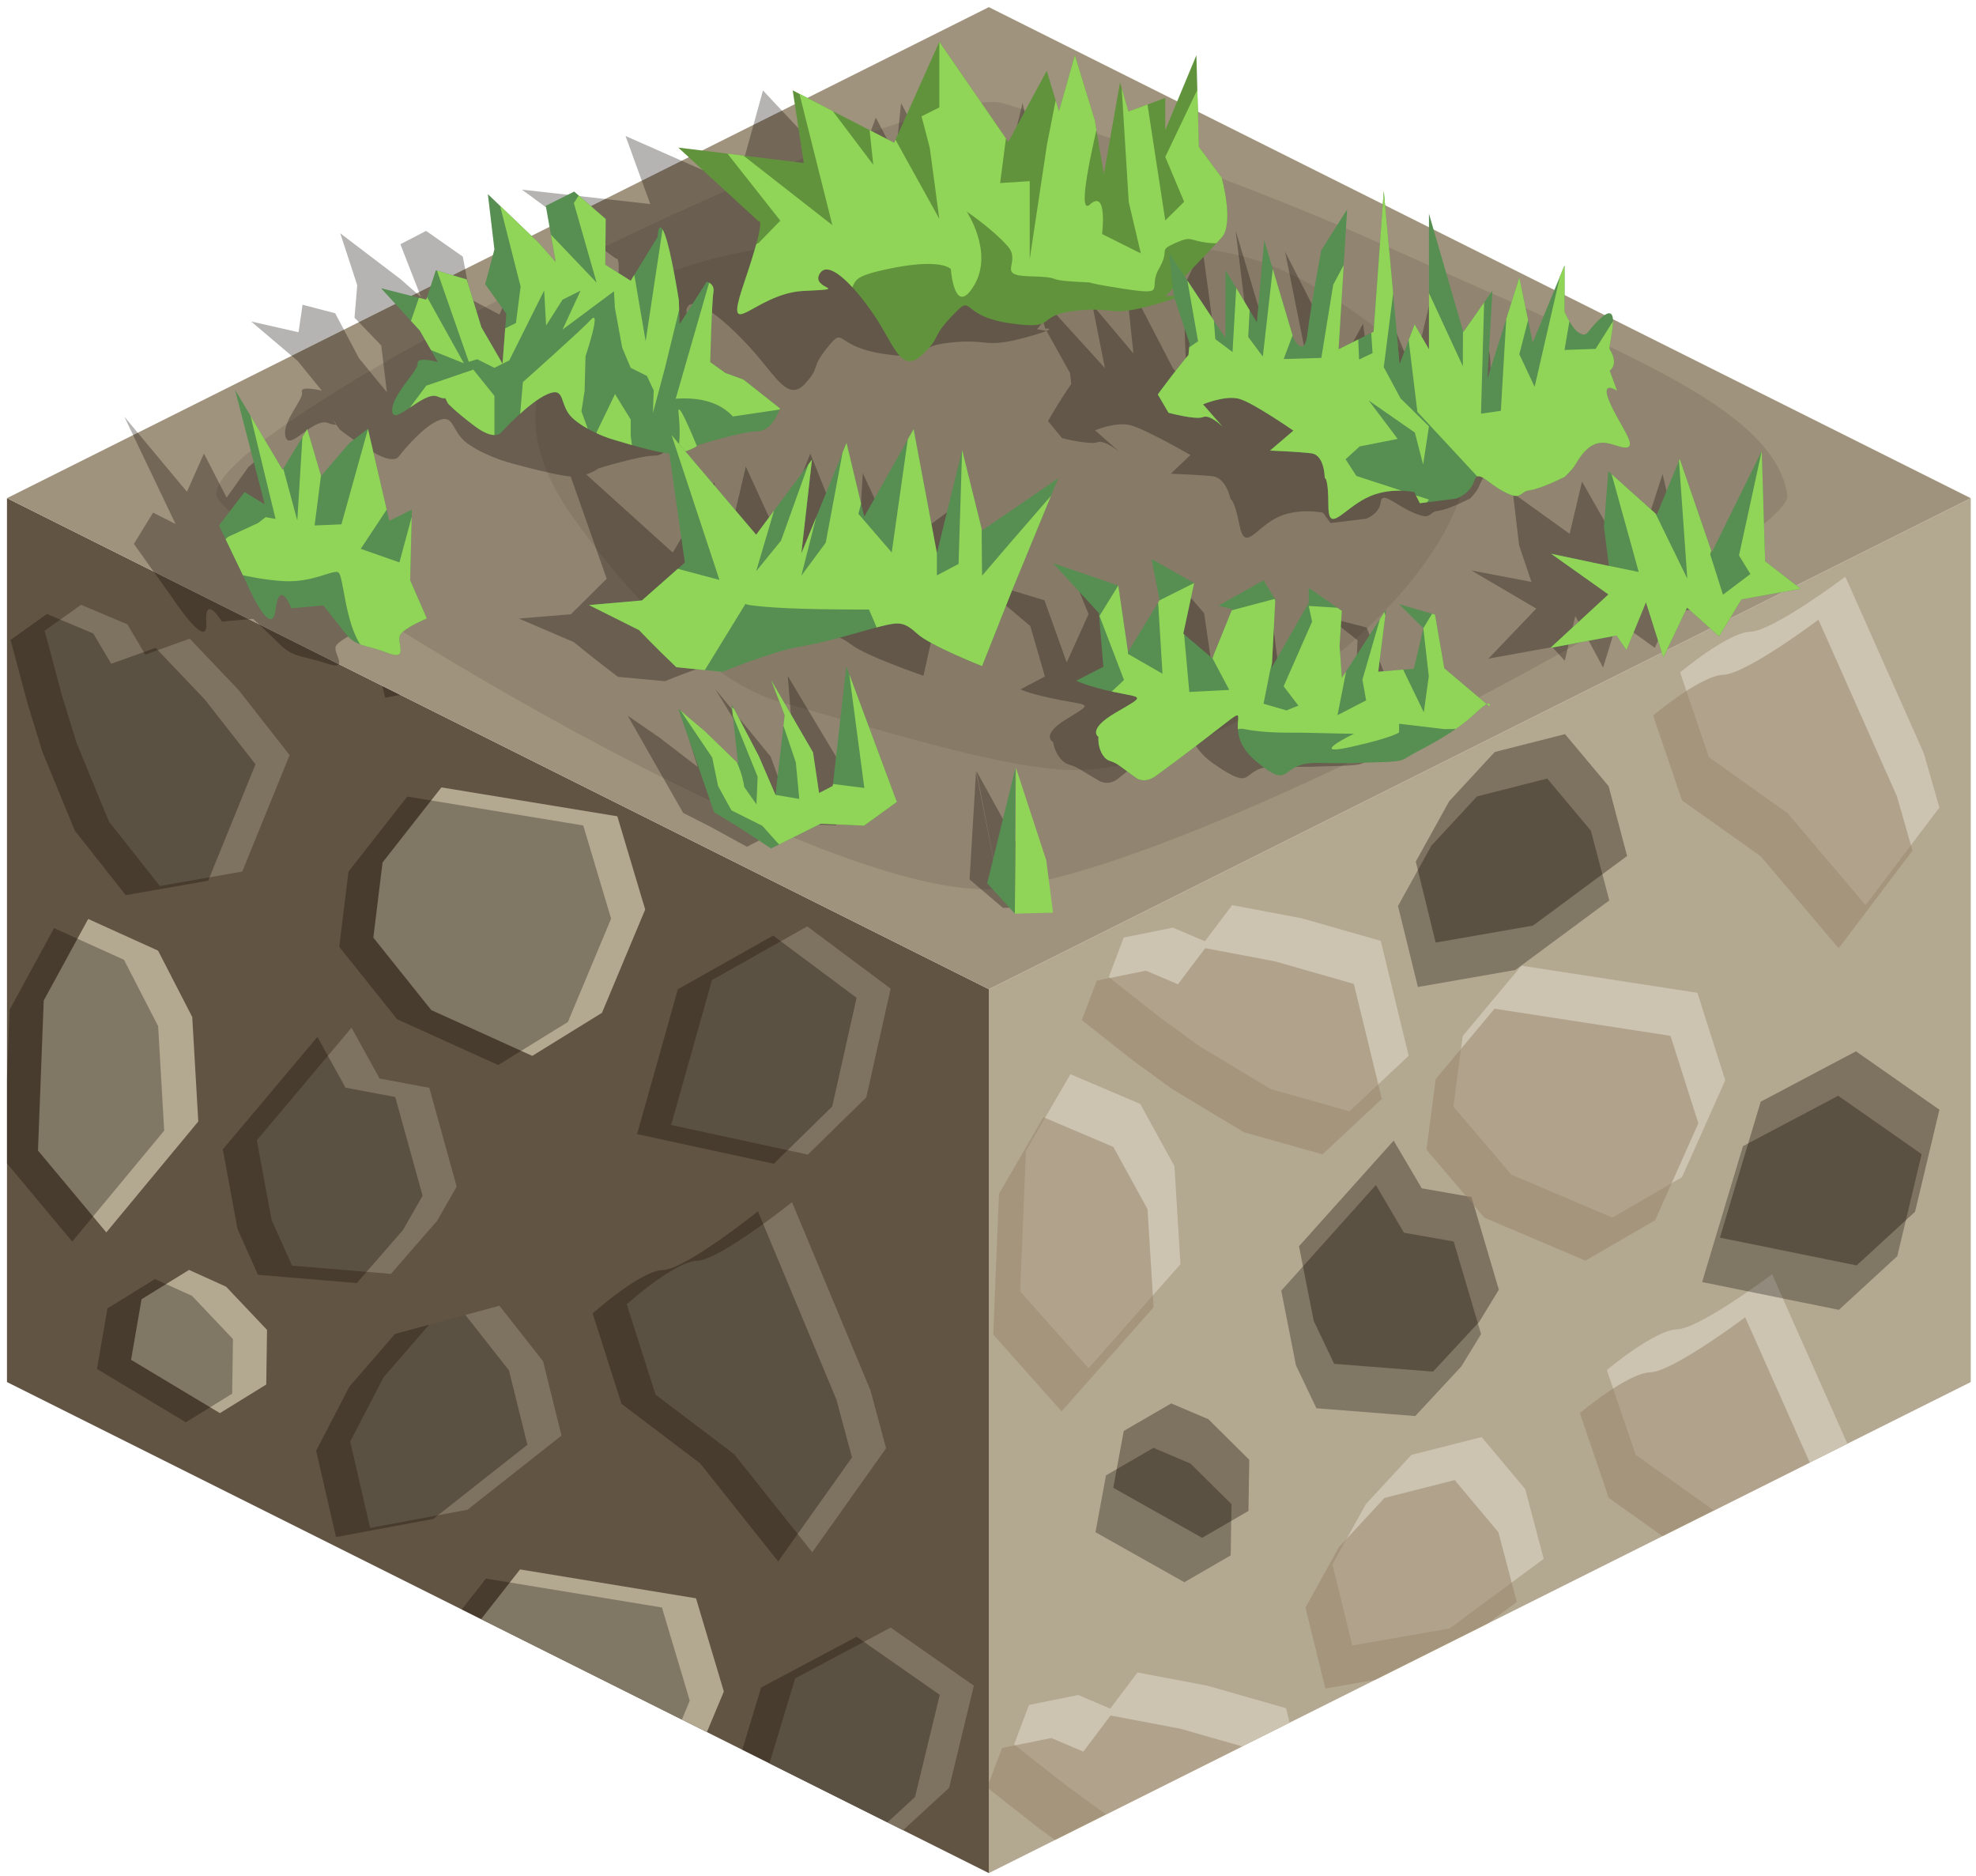 <?xml version="1.0" encoding="UTF-8" standalone="no"?><!DOCTYPE svg PUBLIC "-//W3C//DTD SVG 1.1//EN" "http://www.w3.org/Graphics/SVG/1.1/DTD/svg11.dtd"><svg width="100%" height="100%" viewBox="0 0 216 205" version="1.1" xmlns="http://www.w3.org/2000/svg" xmlns:xlink="http://www.w3.org/1999/xlink" xml:space="preserve" xmlns:serif="http://www.serif.com/" style="fill-rule:evenodd;clip-rule:evenodd;stroke-linejoin:round;stroke-miterlimit:1.414;"><g id="Dirt_Block17"><g><g><path d="M215.425,54.445l0,96.599l-107.332,53.665l0,-96.598l107.332,-53.666Z" style="fill:#b3a890;"/><clipPath id="_clip1"><path d="M215.425,54.445l0,96.599l-107.332,53.665l0,-96.598l107.332,-53.666Z"/></clipPath><g clip-path="url(#_clip1)"><path d="M113.622,235.6l-7.471,-8.393l0.629,-15.381l4.861,-8.364l7.639,3.248l3.734,6.804l0.66,10.713l-10.052,11.373" style="fill:#ccc3b0;"/><path d="M137.162,205.315l6.48,-6.062l-3.057,-12.564l-8.623,-2.464l-7.622,-1.443l-2.977,3.95l-3.5,-1.488l-5.378,1.085l-1.634,4.32l5.651,4.448l4.24,3.09l7.816,4.704l8.604,2.424Z" style="fill:#ccc3b0;"/><path d="M174.149,211.621l7.62,-4.416l4.724,-10.593l-3.045,-9.557l-19.234,-2.964l-6.431,7.697l-1.006,7.709l6.329,7.427l11.043,4.697Z" style="fill:#ccc3b0;"/><path d="M195.925,175.16l8.068,-10.664l-1.706,-5.942l-8.575,-19.295c0,0 -7.897,5.94 -10.383,6.017c-2.486,0.077 -7.683,4.452 -7.683,4.452l3.152,9.269l8.6,6.112l8.527,10.051Z" style="fill:#ccc3b0;"/><path d="M147.822,179.832l10.639,-1.857l10.285,-7.605l-2.017,-7.626l-4.768,-5.691l-7.68,1.95l-4.984,5.388l-3.648,6.589l2.173,8.852" style="fill:#ccc3b0;"/><path d="M206.634,207.347l-9.119,-6.382l-10.414,5.505l-4.462,14.856l14.946,3.036l6.387,-5.869l2.662,-11.146" style="fill:#ccc3b0;"/><path d="M118.988,149.535l-7.471,-8.393l0.629,-15.381l4.861,-8.365l7.639,3.249l3.734,6.804l0.661,10.713l-10.053,11.373" style="fill:#ccc3b0;"/><path d="M131.407,168.067l-9.714,-5.467l1.146,-6.211l5.191,-3.009l4.057,1.725l4.47,4.43l-0.085,5.596l-5.065,2.936Z" style="fill:#7e7260;"/><path d="M161.69,144.472l-5.042,5.43l-10.806,-0.848l-2.238,-4.699l-1.605,-8.155l10.344,-11.541l3.07,5.211l5.436,0.955l2.991,10.126l-2.15,3.521" style="fill:#7e7260;"/><path d="M147.509,121.452l6.48,-6.063l-3.056,-12.564l-8.623,-2.464l-7.623,-1.443l-2.976,3.95l-3.5,-1.488l-5.379,1.085l-1.634,4.32l5.651,4.448l4.24,3.091l7.817,4.703l8.603,2.425Z" style="fill:#ccc3b0;"/><path d="M176.248,133.066l7.62,-4.416l4.724,-10.592l-3.045,-9.558l-19.234,-2.963l-6.431,7.697l-1.006,7.708l6.329,7.428l11.043,4.696Z" style="fill:#ccc3b0;"/><path d="M203.932,98.923l8.069,-10.665l-1.707,-5.942l-8.575,-19.294c0,0 -7.896,5.94 -10.382,6.017c-2.486,0.076 -7.683,4.452 -7.683,4.452l3.152,9.269l8.599,6.112l8.527,10.051Z" style="fill:#ccc3b0;"/><path d="M156.935,103.014l10.639,-1.857l10.285,-7.606l-2.017,-7.625l-4.768,-5.692l-7.679,1.95l-4.985,5.389l-3.648,6.588l2.173,8.853" style="fill:#7e7260;"/><path d="M212.001,121.282l-9.12,-6.382l-10.414,5.505l-4.461,14.856l14.945,3.036l6.387,-5.869l2.663,-11.146" style="fill:#7e7260;"/><path d="M129.464,172.921l-9.713,-5.466l1.145,-6.212l5.192,-3.008l4.056,1.725l4.47,4.429l-0.084,5.597l-5.066,2.935Zm30.283,-23.594l-5.042,5.43l-10.805,-0.849l-2.238,-4.698l-1.605,-8.155l10.343,-11.542l3.071,5.211l5.435,0.955l2.991,10.127l-2.15,3.521Zm50.311,-23.191l-2.662,11.147l-6.387,5.869l-14.946,-3.037l4.462,-14.855l10.414,-5.505l9.119,6.381Zm-55.066,-18.268l10.639,-1.857l10.285,-7.605l-2.016,-7.626l-4.769,-5.691l-7.679,1.95l-4.985,5.388l-3.648,6.589l2.173,8.852Z" style="fill:#0a0500;fill-opacity:0.3;"/><path d="M134.22,210.021l6.479,-6.062l-3.056,-12.564l-8.623,-2.464l-7.623,-1.443l-2.976,3.95l-3.5,-1.488l-5.379,1.085l-1.633,4.32l5.65,4.448l4.241,3.09l7.816,4.704l8.604,2.424Zm10.659,-25.483l10.639,-1.857l10.285,-7.605l-2.017,-7.626l-4.768,-5.691l-7.679,1.95l-4.985,5.388l-3.648,6.589l2.173,8.852Zm48.103,-4.672l8.069,-10.664l-1.707,-5.942l-8.575,-19.295c0,0 -7.897,5.94 -10.382,6.017c-2.486,0.077 -7.683,4.452 -7.683,4.452l3.152,9.269l8.599,6.112l8.527,10.051Zm-76.937,-25.625l-7.47,-8.393l0.629,-15.381l4.861,-8.364l7.639,3.248l3.734,6.804l0.66,10.713l-10.053,11.373Zm57.26,-16.469l7.62,-4.416l4.724,-10.592l-3.045,-9.558l-19.233,-2.963l-6.432,7.697l-1.006,7.708l6.329,7.428l11.043,4.696Zm-28.738,-11.614l6.48,-6.063l-3.057,-12.564l-8.623,-2.464l-7.622,-1.443l-2.977,3.95l-3.5,-1.488l-5.378,1.085l-1.634,4.32l5.651,4.448l4.24,3.091l7.816,4.703l8.604,2.425Zm56.422,-22.529l8.069,-10.665l-1.706,-5.942l-8.575,-19.294c0,0 -7.897,5.94 -10.383,6.017c-2.486,0.076 -7.683,4.452 -7.683,4.452l3.152,9.269l8.6,6.112l8.526,10.051Z" style="fill:#968269;fill-opacity:0.5;"/></g></g><path d="M0.762,54.445l107.331,53.666l0,96.598l-107.331,-53.665l0,-96.599" style="fill:#625443;"/><clipPath id="_clip2"><path d="M0.762,54.445l107.331,53.666l0,96.598l-107.331,-53.665l0,-96.599"/></clipPath><g clip-path="url(#_clip2)"><path d="M6.255,226.422l-7.471,-8.946l0.629,-16.394l4.861,-8.915l7.639,3.462l3.734,7.253l0.66,11.418l-10.052,12.122" style="fill:#7e7260;"/><path d="M48.957,221.026l-5.043,5.788l-10.805,-0.905l-2.238,-5.008l-1.605,-8.692l10.343,-12.302l3.071,5.555l5.435,1.018l2.991,10.793l-2.149,3.753" style="fill:#7e7260;"/><path d="M29.795,194.143l6.48,-6.462l-3.057,-13.392l-8.623,-2.626l-7.622,-1.538l-2.977,4.21l-3.5,-1.586l-5.378,1.157l-1.634,4.604l5.651,4.741l4.24,3.294l7.817,5.014l8.603,2.584Z" style="fill:#7e7260;"/><path d="M66.782,200.863l7.62,-4.707l4.724,-11.29l-3.045,-10.187l-19.233,-3.158l-6.432,8.203l-1.006,8.217l6.329,7.917l11.043,5.005Z" style="fill:#b3a890;"/><path d="M88.79,169.648l8.069,-11.367l-1.707,-6.333l-8.575,-20.565c0,0 -7.896,6.331 -10.382,6.412c-2.486,0.082 -7.683,4.746 -7.683,4.746l3.152,9.879l8.599,6.515l8.527,10.713Z" style="fill:#7e7260;"/><path d="M40.455,166.981l10.639,-1.979l10.285,-8.106l-2.017,-8.128l-4.768,-6.067l-7.68,2.079l-4.984,5.743l-3.648,7.023l2.173,9.435" style="fill:#7e7260;"/><path d="M106.454,184.226l-9.094,-6.35l-10.432,5.551l-4.516,14.885l14.93,2.979l6.408,-5.9l2.704,-11.165" style="fill:#7e7260;"/><path d="M11.621,134.688l-7.47,-8.946l0.628,-16.394l4.861,-8.915l7.639,3.462l3.735,7.252l0.66,11.419l-10.053,12.122" style="fill:#b3a890;"/><path d="M24.04,154.441l-9.714,-5.827l1.146,-6.621l5.191,-3.206l4.057,1.838l4.47,4.721l-0.085,5.966l-5.065,3.129Z" style="fill:#b3a890;"/><path d="M47.772,133.435l-5.042,5.788l-10.806,-0.905l-2.238,-5.008l-1.605,-8.692l10.344,-12.302l3.07,5.555l5.436,1.018l2.99,10.793l-2.149,3.753" style="fill:#7e7260;"/><path d="M17.47,96.829l9.013,-1.578l5.175,-12.725l-5.558,-7.096l-5.363,-5.631l-4.853,1.743l-1.958,-3.307l-5.07,-2.136l-3.978,2.835l1.911,7.125l1.585,5.13l3.528,8.589l5.568,7.051Z" style="fill:#7e7260;"/><path d="M58.183,115.396l7.621,-4.706l4.724,-11.29l-3.046,-10.188l-19.233,-3.158l-6.432,8.204l-1.006,8.216l6.329,7.917l11.043,5.005Z" style="fill:#b3a890;"/><path d="M93.924,70.267l8.069,-11.367l-1.707,-6.333l-8.574,-20.565c0,0 -7.897,6.331 -10.383,6.413c-2.486,0.081 -7.683,4.745 -7.683,4.745l3.152,9.879l8.6,6.515l8.526,10.713Z" style="fill:#7e7260;"/><path d="M45.821,75.247l10.639,-1.979l10.285,-8.106l-2.016,-8.128l-4.769,-6.067l-7.679,2.079l-4.985,5.743l-3.648,7.022l2.173,9.436" style="fill:#7e7260;"/><path d="M97.36,108.047l-9.119,-6.802l-10.414,5.867l-4.461,15.835l14.945,3.236l6.387,-6.256l2.662,-11.88" style="fill:#7e7260;"/><path d="M14.947,247.177l-9.714,-5.827l1.146,-6.621l5.191,-3.206l4.057,1.838l4.47,4.721l-0.085,5.966l-5.065,3.129Zm30.283,-25.15l-5.042,5.789l-10.806,-0.905l-2.238,-5.008l-1.605,-8.692l10.344,-12.302l3.07,5.554l5.436,1.018l2.99,10.794l-2.149,3.752Zm-42.702,5.397l-7.471,-8.946l0.629,-16.394l4.861,-8.915l7.639,3.462l3.734,7.252l0.661,11.419l-10.053,12.122Zm100.199,-42.196l-2.704,11.165l-6.408,5.899l-14.93,-2.979l4.516,-14.884l10.433,-5.551l9.093,6.35Zm-39.672,16.637l7.621,-4.707l4.724,-11.29l-3.045,-10.187l-19.234,-3.159l-6.432,8.204l-1.006,8.216l6.329,7.918l11.043,5.005Zm-36.986,-6.72l6.479,-6.462l-3.056,-13.392l-8.623,-2.626l-7.623,-1.538l-2.976,4.21l-3.5,-1.586l-5.378,1.157l-1.634,4.604l5.651,4.741l4.24,3.294l7.816,5.014l8.604,2.584Zm58.994,-24.495l8.069,-11.367l-1.706,-6.333l-8.575,-20.566c0,0 -7.897,6.332 -10.383,6.413c-2.486,0.082 -7.683,4.746 -7.683,4.746l3.152,9.879l8.6,6.515l8.526,10.713Zm-48.335,-2.667l10.639,-1.979l10.285,-8.107l-2.017,-8.128l-4.768,-6.066l-7.679,2.079l-4.985,5.743l-3.648,7.022l2.173,9.436Zm-16.415,-12.541l-9.713,-5.826l1.146,-6.621l5.191,-3.206l4.056,1.838l4.471,4.721l-0.085,5.966l-5.066,3.128Zm23.732,-21.005l-5.042,5.788l-10.806,-0.905l-2.237,-5.008l-1.605,-8.692l10.343,-12.302l3.071,5.554l5.435,1.018l2.991,10.794l-2.15,3.753Zm-36.15,1.253l-7.471,-8.946l0.629,-16.394l4.861,-8.915l7.639,3.462l3.734,7.252l0.66,11.419l-10.052,12.122Zm85.739,-26.641l-2.663,11.88l-6.387,6.256l-14.945,-3.237l4.461,-15.834l10.414,-5.867l9.12,6.802Zm-39.177,7.349l7.62,-4.707l4.724,-11.29l-3.045,-10.187l-19.234,-3.158l-6.431,8.203l-1.006,8.217l6.329,7.917l11.043,5.005Zm-40.714,-18.568l9.014,-1.578l5.175,-12.724l-5.559,-7.096l-5.363,-5.631l-4.853,1.743l-1.957,-3.307l-5.07,-2.136l-3.979,2.835l1.911,7.124l1.585,5.131l3.529,8.589l5.567,7.05Zm28.352,-21.581l10.639,-1.979l10.285,-8.107l-2.017,-8.128l-4.768,-6.066l-7.68,2.078l-4.984,5.744l-3.648,7.022l2.173,9.436Zm48.103,-4.98l8.068,-11.367l-1.706,-6.333l-8.575,-20.566c0,0 -7.897,6.332 -10.383,6.413c-2.485,0.082 -7.683,4.746 -7.683,4.746l3.152,9.879l8.6,6.515l8.527,10.713Z" style="fill:#0a0500;fill-opacity:0.3;"/></g></g><path d="M215.425,54.445l-107.332,-53.665l-107.331,53.665l107.331,53.666l107.332,-53.666Z" style="fill:#9f937d;"/><path d="M109.485,11.235c0,0 22.197,6.624 42.968,16.081c23.225,10.575 41.514,16.967 42.932,26.833c0.689,4.791 -63.107,40.333 -85.9,42.951c-20.083,2.306 -85.219,-38.894 -85.83,-42.951c-1.172,-7.792 74.91,-45.097 85.83,-42.914Z" style="fill:#7e7260;fill-opacity:0.429;"/><path d="M103.534,26.017c26.612,1.03 30.819,-0.225 41.015,5.822c7.746,4.594 16.418,12.433 15.956,18.382c-1.128,14.521 -25.736,33.177 -42.182,33.929c-7.737,0.354 -23.906,-4.985 -32.666,-7.315c-9.861,-2.622 -20.102,-16.125 -23.281,-20.659c-12.359,-17.627 5.936,-31.521 41.158,-30.159Z" style="fill:#7e7260;fill-opacity:0.5;"/><g id="GrassBlank04"><path d="M105.985,96.112l3.65,3.111l-2.942,-14.901l-0.708,11.79Zm5.98,-2.359l1.826,5.369l-4.156,0.101l-2.902,-14.971l5.232,9.501Zm-25.855,-19.882l8.319,13.904l-3.088,2.427l-4.798,-0.195l-4.901,2.537l-4.067,-2.232l-2.902,-1.472l-6.054,-10.617l3.415,2.346l4.234,3.248l-1.913,-6.056l4.024,5.295l2.642,3.995l-0.641,-8.162l-2.208,-3.602l6.076,7.413l1.5,4.161l1.349,-0.722l-0.987,-12.268Zm70.788,3.887c-0.219,0.114 -0.569,0.4 -1.128,1.001c-1.683,1.812 -4.257,3.187 -5.651,3.951c-1.394,0.764 -0.785,0.928 -3.91,0.999c-3.125,0.07 -2.295,0.147 -6.628,0.07c-4.333,-0.076 -1.992,3.055 -6.807,-0.229c-4.816,-3.284 -0.862,-6.568 -4.708,-3.284c-3.846,3.284 -4.7,3.895 -5.819,4.812c-1.119,0.916 -2.153,0.229 -2.153,0.229c0,0 -0.923,-0.535 -2.039,-1.222c-1.115,-0.688 -1.364,-0.306 -2.104,-1.146c-0.739,-0.84 -0.819,-1.825 -0.819,-1.825c0,0 -1.469,-0.735 1.423,-2.51c2.891,-1.775 2.627,-1.469 -0.591,-2.08c-3.219,-0.612 -4.416,-1.177 -4.416,-1.177l2.671,-1.42l-1.595,-5.499l-6.04,-5.117l7.589,2.291l2.431,6.797l2.387,-5.284l-1.718,-4.224l5.142,2.453l-0.142,5.186l3.681,2.525l1.159,-5.03l-1.583,-0.361l4.417,-2.597l1.677,1.952l1.021,6.984l2.702,-6.645l-0.307,-1.527l4.094,2.367l0.475,3.586l0.911,3.279l3.424,-6.998l0.422,6.37l3.839,-0.313l0.196,-4.147l-3.144,-2.464l4.136,1.069l2.125,5.499l5.38,3.679Zm0,0c0.44,-0.231 0.348,0.238 0.348,0.238l-0.348,-0.238Zm-120.169,-31.382c-0.043,0.076 -0.271,0.069 -0.9,-0.155c-1.627,-0.579 -4.189,3.149 -4.621,1.502c-0.432,-1.647 2.052,-4.116 1.796,-4.876c-0.257,-0.759 2.18,-0.147 2.18,-0.147l-2.629,-3.236l-5.101,-4.33l5.181,1.174l0.44,-3.003l3.565,0.93l2.59,4.898l3.064,3.742l-0.619,-5.121l-2.922,-3.034l0.296,-3.554l-1.856,-5.669l6.615,5.028l2.211,1.944l-2.253,-5.778l2.813,-1.456l4.007,2.808l0.895,4.683l3.111,1.647l2.045,-4.507c0,0 -0.337,-1.994 0.72,-0.26c1.056,1.733 2.9,6.761 2.9,6.761l0.574,2.447l2.093,-4.354c0,0 0.94,0.209 0.948,1.101c0.008,0.893 1.089,7.148 1.089,7.148l1.881,1.113l2.114,0.675l4.586,2.953c0,0 -0.312,2.333 -1.979,2.343c-1.668,0.01 -6.138,1.397 -6.138,1.397c0,0 -0.497,0.397 -1.34,0.659l9.457,8.543l4.552,-7.699l0.774,9.624l2.659,-11.335l3.46,7.57l3.59,-8.977l5.101,12.7l0.636,-10.556l3.838,8.241l7.25,-5.358l-2.742,11.521l-1.712,7.73c0,0 -6.093,-2.085 -7.788,-3.336c-1.694,-1.25 -2.269,-1.178 -4.109,-0.733c-1.84,0.445 -5.09,1.515 -8.268,2.049c-3.177,0.535 -8.087,2.614 -8.087,2.614l-5.145,-0.475c-2.826,-2.139 -4.839,-3.802 -4.839,-3.802l-5.991,-2.567l5.689,-0.475l3.91,-3.876l-3.941,-11.182c-0.166,-0.007 -0.336,-0.023 -0.511,-0.049c-2.129,-0.311 -6.441,-1.524 -6.441,-1.524c0,0 -2.654,-0.78 -4.395,-2.081c-1.741,-1.3 -1.317,-3.271 -3.219,-2.415c-1.902,0.855 -4.263,3.935 -4.263,3.935c0,0 -0.523,0.87 -3.016,-0.672c-2.492,-1.541 -3.389,-2.321 -3.389,-2.321l-0.416,-0.567c0.068,-0.12 -0.33,-0.449 -0.33,-0.449l0.33,0.449Zm135.472,20.94l3.037,5.643l1.566,-5.093l4.088,2.936l1.691,-3.782l6.238,-1.092l-4.44,-2.815l-2.643,-11.298l-3.368,10.384l-5.436,-9.568l-1.353,5.711l-6.195,-4.45l0.666,5.692l1.35,4.01l-6.564,-1.247l7.094,4.166l-5.233,5.476l6.981,-1.267l1.37,1.489l1.151,-4.895Zm-155.468,-11.294l2.457,1.247l-5.603,-11.733l6.846,8.205l1.859,-4.169l2.482,4.809l2.38,-3.342l1.76,-1.509l4.242,9.444l2.236,-1.159l1.269,7.25l2.61,3.909c0,0 -2.092,0.875 -2.54,1.612c-0.448,0.738 1.626,2.816 -1.049,1.917c-2.674,-0.899 -3.559,-0.588 -5.074,-2.064c-1.516,-1.475 -2.924,-2.8 -2.924,-2.8l-3.427,0.293c0,0 -1.931,-3.153 -1.703,0.146c0.227,3.299 -3.803,-2.863 -3.803,-2.863l-4.115,-5.771l2.097,-3.422Zm96.618,-20.038c0,0 3.675,-0.458 -1.116,0.863c-4.792,1.321 -4.004,0.118 -8.468,0.605c-4.463,0.486 -1.178,2.041 -6.929,1.263c-5.75,-0.777 -4.396,-3.191 -6.363,-0.777c-1.967,2.414 -0.687,2.069 -2.501,4.024c-1.814,1.954 -3.176,-0.818 -5.669,-3.628c-2.493,-2.81 -6.467,-6.354 -7.201,-4.697c-0.734,1.657 4.027,1.542 -1.384,1.772c-5.412,0.23 -7.766,5.843 -6.663,-0.988c1.103,-6.83 0.289,-6.14 0.289,-6.14l-10.298,-7.555l14.034,1.576l-2.706,-7.439l12.169,5.37l2.857,-10.347l9.608,10.261l2.729,-7.294l2.174,4.161l0.585,-5.749l3.507,6.645l2.109,5.542l-0.121,-9.427l1.515,3.012l3.748,-1.403l0.663,3.293l1.86,-7.667l2.156,9.387l3.123,3.15c0,0 2.325,4.667 1.252,6.127c-0.597,0.812 -2.062,2.593 -3.246,4.015l5.714,6.284l-1.378,-6.933l4.495,5.337l-0.887,-8.407l5.206,10.024c0,0 1.647,2.227 1.443,-0.449c-0.203,-2.677 -0.206,-8.553 -0.206,-8.553l1.984,-4.182l1.95,14.332l3.466,-1.794l-1.789,-14.416l5.301,17.711l0.819,-4.05l2.082,2.549l-2.796,-13.894l6.199,12.132l2.327,-4.248l1.267,9.007l1.403,-10.344l2.803,6.661l1.888,-7.899l0.954,4.743c0,0 2.178,3.29 2.988,2.073c3.356,-5.041 2.405,1.4 2.725,1.769c1.371,1.583 0.441,2.193 0.441,2.193l1.223,2.059c0,0 -2.139,-1.196 -0.572,1.175c1.567,2.371 4.087,4.647 2.653,4.641c-1.435,-0.006 -3.641,-1.888 -5.117,1.746c-0.223,0.55 -0.936,1.265 -0.936,1.265c0,0 -2.304,1.209 -3.503,1.359c-1.2,0.15 -0.606,1.115 -2.714,0.201c-2.108,-0.913 -3.42,-2.422 -3.575,-1.128c-0.155,1.293 -1.584,1.787 -1.584,1.787l-3.894,0.476l-0.831,-1.132c0,0 -2.897,-0.624 -5.21,0.631c-2.314,1.256 -3.331,3.627 -3.917,0.717c-0.586,-2.911 -0.965,-2.808 -0.965,-2.808c0,0 -0.47,-2.355 -1.973,-2.522c-1.502,-0.167 -4.568,-0.28 -4.568,-0.28l2.143,-2.043c0,0 -4.934,-2.845 -6.557,-3.255c-1.623,-0.41 -3.864,0.56 -3.864,0.56l2.642,2.324c0,0 -1.66,-1.332 -2.38,-1.02c-0.719,0.313 -3.86,-0.441 -3.86,-0.441l-1.545,-1.874c0,0 0.263,-0.498 1.131,-1.899c0.867,-1.401 1.405,-2.155 1.405,-2.155l-0.124,-1.186l-2.568,-4.616l-1.052,-0.183Zm0.683,-0.812c-0.415,0.494 -0.683,0.812 -0.683,0.812c0,0 0.522,-0.065 0.916,-0.076l-0.233,-0.736Z" style="fill:#0a0500;fill-opacity:0.3;"/><path d="M179.922,65.822l1.901,6.018l2.591,-5.431l3.497,3.131l2.453,-4.034l6.458,-1.165l-3.875,-3.002l-0.368,-12.05l-5.459,11.075l-3.509,-10.205l-2.503,6.091l-5.3,-4.746l-0.479,6.071l0.543,4.277l-6.313,-1.33l6.256,4.443l-6.335,5.841l7.235,-1.351l1.071,1.588l2.136,-5.221" style="fill:#578e52;"/><clipPath id="_clip3"><path d="M179.922,65.822l1.901,6.018l2.591,-5.431l3.497,3.131l2.453,-4.034l6.458,-1.165l-3.875,-3.002l-0.368,-12.05l-5.459,11.075l-3.509,-10.205l-2.503,6.091l-5.3,-4.746l-0.479,6.071l0.543,4.277l-6.313,-1.33l6.256,4.443l-6.335,5.841l7.235,-1.351l1.071,1.588l2.136,-5.221"/></clipPath><g clip-path="url(#_clip3)"><path d="M192.579,49.289l-2.485,11.412l1.243,2.034l-2.995,2.261l-1.399,-4.408l1.897,-6.533l-4.187,-4.743l-1.227,-0.477l1.017,14.409l-3.487,-7.144l-1.315,-5.004l-3.673,0l3.164,11.413l-5.102,-1.04l-3.729,-4.981l-3.116,1.558l2.511,2.825l-0.346,13.076l7.714,-2.349l2.746,3.229l2.572,-1.749l0.883,-2.053l7.784,-1.047l6.909,-5.792l-3.965,-11.734l-1.414,-3.163" style="fill:#90d558;"/></g><path d="M26.727,53.776l2.206,1.33l-3.242,-12.514l5.195,8.751l2.698,-4.447l1.514,5.13l3.052,-3.565l2.064,-1.609l2.341,10.073l2.469,-1.236l-0.189,7.732l1.823,4.169c0,0 -2.268,0.933 -2.864,1.72c-0.596,0.786 1.059,3.003 -1.435,2.044c-2.493,-0.959 -3.44,-0.627 -4.659,-2.201c-1.219,-1.574 -2.36,-2.987 -2.36,-2.987l-3.486,0.313c0,0 -1.296,-3.363 -1.733,0.156c-0.436,3.518 -3.226,-3.054 -3.226,-3.054l-2.954,-6.155l2.786,-3.65Z" style="fill:#578e52;"/><clipPath id="_clip4"><path d="M26.727,53.776l2.206,1.33l-3.242,-12.514l5.195,8.751l2.698,-4.447l1.514,5.13l3.052,-3.565l2.064,-1.609l2.341,10.073l2.469,-1.236l-0.189,7.732l1.823,4.169c0,0 -2.268,0.933 -2.864,1.72c-0.596,0.786 1.059,3.003 -1.435,2.044c-2.493,-0.959 -3.44,-0.627 -4.659,-2.201c-1.219,-1.574 -2.36,-2.987 -2.36,-2.987l-3.486,0.313c0,0 -1.296,-3.363 -1.733,0.156c-0.436,3.518 -3.226,-3.054 -3.226,-3.054l-2.954,-6.155l2.786,-3.65Z"/></clipPath><g clip-path="url(#_clip4)"><path d="M45.791,53.593l-2.131,7.872l-4.226,-1.484l4.095,-6.185l-3.078,-7.716l-3.13,11.227l-2.932,0.12l0.707,-5.517l-1.843,-7.264l-0.756,12.24l-1.619,-6.004l-1.299,-3.371l-3.055,-5.617l3.598,14.818l-1.087,-0.191l-0.816,0.635l-3.289,1.521l-3.249,2.897c0,0 5.245,1.735 9.413,1.943c3.091,0.154 5.297,-1.27 5.871,-0.977c0.623,0.318 0.688,5.656 2.654,8.241c2.281,3 6.452,3.281 6.452,3.281l1.85,-9.025l-2.13,-11.444" style="fill:#90d558;"/></g><path d="M82.922,24.188l-8.777,-8.057l13.717,1.681l-1.21,-7.935l11.088,5.728l4.94,-11.036l7.543,10.944l4.197,-7.78l1.337,4.438l1.741,-6.131l2.17,7.087l0.994,5.911l1.776,-10.055l0.909,3.213l4.03,-1.496l0,3.512l3.404,-8.178l0.266,10.013l2.49,3.359c0,0 1.385,4.977 0.018,6.535c-1.367,1.558 -6.178,6.463 -6.178,6.463c0,0 3.768,-0.489 -1.29,0.92c-5.057,1.409 -4.027,0.127 -8.589,0.645c-4.561,0.519 -1.589,2.177 -7.183,1.348c-5.594,-0.829 -3.755,-3.404 -6.207,-0.829c-2.452,2.575 -1.104,2.207 -3.311,4.292c-2.207,2.084 -3.011,-0.872 -4.939,-3.869c-1.928,-2.998 -5.188,-6.778 -6.255,-5.01c-1.068,1.767 3.716,1.644 -1.741,1.89c-5.458,0.245 -8.942,6.232 -6.464,-1.054c2.477,-7.285 1.524,-6.549 1.524,-6.549Z" style="fill:#61933c;"/><clipPath id="_clip5"><path d="M82.922,24.188l-8.777,-8.057l13.717,1.681l-1.21,-7.935l11.088,5.728l4.94,-11.036l7.543,10.944l4.197,-7.78l1.337,4.438l1.741,-6.131l2.17,7.087l0.994,5.911l1.776,-10.055l0.909,3.213l4.03,-1.496l0,3.512l3.404,-8.178l0.266,10.013l2.49,3.359c0,0 1.385,4.977 0.018,6.535c-1.367,1.558 -6.178,6.463 -6.178,6.463c0,0 3.768,-0.489 -1.29,0.92c-5.057,1.409 -4.027,0.127 -8.589,0.645c-4.561,0.519 -1.589,2.177 -7.183,1.348c-5.594,-0.829 -3.755,-3.404 -6.207,-0.829c-2.452,2.575 -1.104,2.207 -3.311,4.292c-2.207,2.084 -3.011,-0.872 -4.939,-3.869c-1.928,-2.998 -5.188,-6.778 -6.255,-5.01c-1.068,1.767 3.716,1.644 -1.741,1.89c-5.458,0.245 -8.942,6.232 -6.464,-1.054c2.477,-7.285 1.524,-6.549 1.524,-6.549Z"/></clipPath><g clip-path="url(#_clip5)"><path d="M132.317,6.802l-4.94,10.348l2.064,4.904l-2.064,2.037l-2.252,-14.691l-2.687,-2.598l0.95,15.294l1.32,5.599l-4.238,-2.119c0,0 0.633,-4.993 -1.329,-3.227c-1.962,1.765 1.766,-12.459 1.766,-12.459l-4.278,-5.123l-2.17,10.964l-1.9,12.602l0,-8.535l-3.233,0.207l1.613,-12.393l-8.259,-5.749l0,9.879l-1.943,0.971l0.899,3.446l1.044,7.759l-8.161,-14.714l0.942,8.807l-5.989,-7.934l-2.433,-1.216l3.948,15.744l-13.825,-10.804l8.136,10.313l-2.376,2.446c0,0 -8.317,3.833 -6.159,5.5c2.159,1.668 -1.004,5.737 -1.004,5.737c0,0 4.787,-1.001 7.163,-1.358c2.376,-0.357 1.658,2.648 7.069,-1.405c5.411,-4.053 0.999,-4.343 6.982,-5.62c5.982,-1.278 6.963,-0.002 6.963,-0.002c0,0 0.393,5.395 2.551,1.765c2.158,-3.629 -0.824,-8.064 -0.824,-8.064c0,0 2.786,1.884 4.453,3.748c1.668,1.864 -1.393,3.237 2.443,3.335c3.836,0.099 1.531,0.393 4.939,0.589c3.409,0.196 -0.494,-0.14 4.94,0.715c5.434,0.855 2.949,0.103 4.241,-2.121c1.291,-2.224 -0.18,-1.929 1.782,-2.812c1.961,-0.883 1.434,-0.21 3.856,-0.007c2.422,0.203 4.808,-0.728 4.939,-2.469c0.131,-1.742 0,-7.726 0,-7.726l-4.939,-9.563Z" style="fill:#90d558;"/></g><g><path d="M111.046,83.885l3.32,10.133l0.745,5.726l-4.176,0.109l0.111,-15.968Z" style="fill:#90d558;"/><path d="M107.911,96.535l3.024,3.318l0.057,-15.893l-3.081,12.575Z" style="fill:#578e52;"/></g><path d="M92.512,72.813l5.521,14.829l-3.577,2.589l-4.758,-0.207l-5.412,2.706l-3.617,-2.382l-2.607,-1.569l-3.917,-11.324l2.943,2.502l3.581,3.464l-0.695,-6.459l2.959,5.647l1.838,4.261l1.001,-8.704l-1.483,-3.843l4.584,7.907l0.663,4.438l1.494,-0.77l1.482,-13.085Z" style="fill:#578e52;"/><clipPath id="_clip6"><path d="M92.512,72.813l5.521,14.829l-3.577,2.589l-4.758,-0.207l-5.412,2.706l-3.617,-2.382l-2.607,-1.569l-3.917,-11.324l2.943,2.502l3.581,3.464l-0.695,-6.459l2.959,5.647l1.838,4.261l1.001,-8.704l-1.483,-3.843l4.584,7.907l0.663,4.438l1.494,-0.77l1.482,-13.085Z"/></clipPath><g clip-path="url(#_clip6)"><path d="M92.444,70.728l2.038,15.388l-4.036,-0.511l-1.573,-11.763l-4.995,0.275l3.114,9.196l0.379,4.004l-2.6,-0.447l-1.446,-7.481l-3.654,-2.275l3.148,7.779l-0.13,3.018l-1.325,-1.892c-0.236,-1.536 -0.866,-3.103 -1.892,-4.704l-6.096,-5.156l4.478,6.634l0.639,3.114l1.462,2.657l3.377,1.689l1.439,1.611c0,0 2.329,2.651 3.52,2.76c1.191,0.108 6.494,-0.054 7.739,-0.541c1.245,-0.488 6.085,-3.579 6.085,-3.579l-2.93,-10.841l-6.741,-8.935Z" style="fill:#90d558;"/></g><path d="M156.202,23.353l3.758,12.94l3.181,-4.531l-0.545,9.607l3.485,-11.033l1.462,7.105l3.477,-8.425l0,5.058c0,0 1.516,3.51 2.571,2.212c4.37,-5.377 2.123,1.492 2.369,1.886c1.052,1.688 0,2.34 0,2.34l0.808,2.195c0,0 -1.898,-1.276 -0.808,1.253c1.089,2.529 3.152,4.957 1.718,4.95c-1.433,-0.007 -3.26,-2.014 -5.468,1.863c-0.334,0.586 -1.19,1.349 -1.19,1.349c0,0 -2.547,1.289 -3.777,1.449c-1.229,0.161 -0.83,1.189 -2.754,0.215c-1.924,-0.974 -2.932,-2.583 -3.348,-1.204c-0.415,1.38 -1.943,1.906 -1.943,1.906l-3.99,0.508l-0.604,-1.207c0,0 -2.771,-0.666 -5.337,0.673c-2.566,1.339 -4.061,3.868 -4.061,0.764c0,-3.104 -0.399,-2.994 -0.399,-2.994c0,0 0.003,-2.512 -1.466,-2.691c-1.469,-0.178 -4.512,-0.298 -4.512,-0.298l2.554,-2.179c0,0 -4.362,-3.034 -5.902,-3.471c-1.541,-0.437 -3.977,0.597 -3.977,0.597l2.175,2.478c0,0 -1.392,-1.421 -2.175,-1.087c-0.782,0.334 -3.771,-0.471 -3.771,-0.471l-1.168,-1.999c0,0 0.363,-0.53 1.513,-2.025c1.149,-1.494 1.839,-2.299 1.839,-2.299l0.115,-1.264l-1.72,-5.164l-0.504,-4.688l6.144,9.255l0.016,-7.395l3.421,5.692l0.805,-8.966l3.189,10.691c0,0 1.199,2.375 1.534,-0.479c0.335,-2.855 1.514,-9.122 1.514,-9.122l2.826,-4.461l-0.934,15.286l3.827,-1.914l1.112,-15.374l1.737,18.889l1.634,-4.32l1.569,2.719l0,-14.819Z" style="fill:#578e52;"/><clipPath id="_clip7"><path d="M156.202,23.353l3.758,12.94l3.181,-4.531l-0.545,9.607l3.485,-11.033l1.462,7.105l3.477,-8.425l0,5.058c0,0 1.516,3.51 2.571,2.212c4.37,-5.377 2.123,1.492 2.369,1.886c1.052,1.688 0,2.34 0,2.34l0.808,2.195c0,0 -1.898,-1.276 -0.808,1.253c1.089,2.529 3.152,4.957 1.718,4.95c-1.433,-0.007 -3.26,-2.014 -5.468,1.863c-0.334,0.586 -1.19,1.349 -1.19,1.349c0,0 -2.547,1.289 -3.777,1.449c-1.229,0.161 -0.83,1.189 -2.754,0.215c-1.924,-0.974 -2.932,-2.583 -3.348,-1.204c-0.415,1.38 -1.943,1.906 -1.943,1.906l-3.99,0.508l-0.604,-1.207c0,0 -2.771,-0.666 -5.337,0.673c-2.566,1.339 -4.061,3.868 -4.061,0.764c0,-3.104 -0.399,-2.994 -0.399,-2.994c0,0 0.003,-2.512 -1.466,-2.691c-1.469,-0.178 -4.512,-0.298 -4.512,-0.298l2.554,-2.179c0,0 -4.362,-3.034 -5.902,-3.471c-1.541,-0.437 -3.977,0.597 -3.977,0.597l2.175,2.478c0,0 -1.392,-1.421 -2.175,-1.087c-0.782,0.334 -3.771,-0.471 -3.771,-0.471l-1.168,-1.999c0,0 0.363,-0.53 1.513,-2.025c1.149,-1.494 1.839,-2.299 1.839,-2.299l0.115,-1.264l-1.72,-5.164l-0.504,-4.688l6.144,9.255l0.016,-7.395l3.421,5.692l0.805,-8.966l3.189,10.691c0,0 1.199,2.375 1.534,-0.479c0.335,-2.855 1.514,-9.122 1.514,-9.122l2.826,-4.461l-0.934,15.286l3.827,-1.914l1.112,-15.374l1.737,18.889l1.634,-4.32l1.569,2.719l0,-14.819Z"/></clipPath><g clip-path="url(#_clip7)"><path d="M178.208,32.108l-3.788,6.02l-3.4,0.118l1.634,-9.535l-1.634,-0.648l-3.267,14.212l-1.672,-3.558l2.218,-8.652l-3.295,-1.234l-0.943,16.066l-2.17,0.309l0.389,-13.874l-2.339,-2.621l-0.035,11.313l-7.558,-16.316l2.59,21.307l11.143,12.007l13.742,-7.04l-1.615,-17.874Z" style="fill:#90d558;"/><path d="M148.031,26.82l-2.295,4.296l-1.298,7.998l-4.117,0.125l1.062,-2.826l1.233,-8.416l-3.06,-2.355l-1.514,13.329l-1.598,-2.146l0.465,-8.765l-1.624,0.812l-0.556,9.601l-1.883,-1.412l-0.835,-10.985l-2.579,2.509l1.53,8.711l-2.571,1.789l-7.836,5.96c0,0 10.18,5.066 11.559,5.78c1.379,0.715 8.148,6.836 8.148,6.836l12.124,2.176l3.816,-5.236l-7.932,-2.584l-1.18,-1.824l1.536,-1.405l4.156,-0.82l-3.162,-4.197l5.043,3.51l0.902,3.494l0.637,-4.179l-3.109,-3.061l-1.831,-3.413l1.537,-12.066l0.426,-8.154l-2.479,0.723l-1.151,10.971l0.438,6.995l-1.469,0.701l-0.533,-12.472Z" style="fill:#90d558;"/></g><path d="M54.045,27.265l-0.715,-6.046l5.603,5.363l1.819,2.073l-1.09,-6.162l3.106,-1.554l3.442,2.996l-0.048,4.995l2.78,1.756l2.953,-4.807c0,0 0.064,-2.127 0.771,-0.278c0.708,1.849 1.54,7.212 1.54,7.212l0.082,2.61l2.969,-4.644c0,0 0.898,0.223 0.726,1.174c-0.171,0.952 -0.349,7.624 -0.349,7.624l1.657,1.187l1.978,0.72l3.992,3.15c0,0 -0.781,2.487 -2.451,2.498c-1.67,0.011 -6.419,1.49 -6.419,1.49c0,0 -1.658,1.219 -3.725,0.887c-2.066,-0.332 -6.134,-1.626 -6.134,-1.626c0,0 -2.496,-0.832 -3.975,-2.219c-1.48,-1.387 -0.66,-3.489 -2.734,-2.577c-2.074,0.913 -5.054,4.198 -5.054,4.198c0,0 -0.698,0.928 -2.881,-0.716c-2.183,-1.645 -2.922,-2.477 -2.922,-2.477l-0.542,-1.083c0,0 0.882,0.932 -0.629,0.314c-1.51,-0.618 -4.822,3.358 -4.923,1.601c-0.101,-1.756 2.88,-4.39 2.777,-5.2c-0.104,-0.809 2.21,-0.157 2.21,-0.157l-1.978,-3.451l-4.229,-4.618l4.944,1.252l1.044,-3.203l3.378,0.992l1.604,5.224l2.311,3.991l0.412,-5.462l-2.311,-3.236l1.011,-3.791Z" style="fill:#578e52;"/><clipPath id="_clip8"><path d="M54.045,27.265l-0.715,-6.046l5.603,5.363l1.819,2.073l-1.09,-6.162l3.106,-1.554l3.442,2.996l-0.048,4.995l2.78,1.756l2.953,-4.807c0,0 0.064,-2.127 0.771,-0.278c0.708,1.849 1.54,7.212 1.54,7.212l0.082,2.61l2.969,-4.644c0,0 0.898,0.223 0.726,1.174c-0.171,0.952 -0.349,7.624 -0.349,7.624l1.657,1.187l1.978,0.72l3.992,3.15c0,0 -0.781,2.487 -2.451,2.498c-1.67,0.011 -6.419,1.49 -6.419,1.49c0,0 -1.658,1.219 -3.725,0.887c-2.066,-0.332 -6.134,-1.626 -6.134,-1.626c0,0 -2.496,-0.832 -3.975,-2.219c-1.48,-1.387 -0.66,-3.489 -2.734,-2.577c-2.074,0.913 -5.054,4.198 -5.054,4.198c0,0 -0.698,0.928 -2.881,-0.716c-2.183,-1.645 -2.922,-2.477 -2.922,-2.477l-0.542,-1.083c0,0 0.882,0.932 -0.629,0.314c-1.51,-0.618 -4.822,3.358 -4.923,1.601c-0.101,-1.756 2.88,-4.39 2.777,-5.2c-0.104,-0.809 2.21,-0.157 2.21,-0.157l-1.978,-3.451l-4.229,-4.618l4.944,1.252l1.044,-3.203l3.378,0.992l1.604,5.224l2.311,3.991l0.412,-5.462l-2.311,-3.236l1.011,-3.791Z"/></clipPath><g clip-path="url(#_clip8)"><path d="M77.845,29.752l-3.983,13.824c2.798,-0.191 4.885,0.454 6.253,1.943l5.331,-0.793l-1.607,4.914l-7.448,-0.37c0,0 -2.353,-5.883 -2.223,-4.236c0.13,1.647 0.565,4.975 -1.502,6.732c-2.066,1.757 -4.18,0.69 -3.724,-0.395c0.456,-1.084 0,-3.724 0,-3.724l0,-1.798l-1.712,-2.782l-2.012,4.169l0,2.273l-1.66,-4.554l0.345,-2.237l0.101,-3.775c0,0 1.759,-5.265 0.618,-4.033c-1.141,1.231 -7.462,6.846 -7.462,6.846l-0.394,4.53l-2.721,4.278l0,-7.304l-2.306,-2.866l-5.143,1.757l-4.564,6.102l-0.93,-1.583l1.77,-5.629l3.28,-9.53l4.561,8.193l1.455,-0.444l1.877,0.938l1.628,-0.814l3.812,-7.639l0.211,3.83l1.798,-2.825l1.971,-0.986l-1.971,4.254l5.621,-4.182l0.096,1.779l0.801,4.375l0.93,2.208l1.775,0.888l0.741,1.579l-0.086,2.473l1.294,-4.836l1.582,-6.481l1.16,-3.042l-2.742,-7.34l-2.087,13.854l-1.637,-9.565l-0.93,-4.068l-3.493,-4.295l-1.786,2.832l2.485,8.691l-6.785,-7.117l-1.886,-2.053l-2.502,-1.664l2.864,11.264l-0.507,3.978l-2.357,1.178l0,-2.219l-3.724,-6.255l-2.541,1.617l3.464,9.925l-0.531,0.162l-18.28,-7.321l16.492,27.601l41.076,-1.808l1.287,-11.495l-13.443,-16.929Z" style="fill:#90d558;"/></g><path d="M74.859,61.487l-2.082,-14.683l9.879,11.633l6.102,-8.211l-1.163,10.264l4.94,-12.089l1.937,8.074l5.396,-9.575l2.546,13.546l2.76,-11.259l2.179,8.789l8.328,-5.715l-5.06,12.288l-3.268,8.245c0,0 -5.673,-2.224 -7.116,-3.558c-1.443,-1.333 -2.032,-1.257 -3.961,-0.782c-1.93,0.475 -5.396,1.615 -8.681,2.186c-3.285,0.57 -8.613,2.787 -8.613,2.787l-5.05,-0.506c0,0 2.395,2.28 0,0c-2.395,-2.281 -4.074,-4.056 -4.074,-4.056l-5.474,-2.737l5.785,-0.506l4.69,-4.135Z" style="fill:#578e52;"/><clipPath id="_clip9"><path d="M74.859,61.487l-2.082,-14.683l9.879,11.633l6.102,-8.211l-1.163,10.264l4.94,-12.089l1.937,8.074l5.396,-9.575l2.546,13.546l2.76,-11.259l2.179,8.789l8.328,-5.715l-5.06,12.288l-3.268,8.245c0,0 -5.673,-2.224 -7.116,-3.558c-1.443,-1.333 -2.032,-1.257 -3.961,-0.782c-1.93,0.475 -5.396,1.615 -8.681,2.186c-3.285,0.57 -8.613,2.787 -8.613,2.787l-5.05,-0.506c0,0 2.395,2.28 0,0c-2.395,-2.281 -4.074,-4.056 -4.074,-4.056l-5.474,-2.737l5.785,-0.506l4.69,-4.135Z"/></clipPath><g clip-path="url(#_clip9)"><path d="M117.232,51.48l-6.916,7.977l-2.963,3.458c0,0 -0.108,-8.128 0,-8.128c0.108,0 -2.118,-7.749 -2.118,-7.749l-0.453,14.592l-2.368,1.255l0,-8.782l-2.653,-9.802l-2.287,16.075l-3.641,-4.221l2.264,-8.747l-3.562,-0.262l-2.274,12.163l-2.666,3.606l2.876,-11.316l-1.413,-2.771l-3.682,10.258l-2.72,3.342l3.057,-10.333l-12.936,-6.468l5.868,17.753l-7.653,-2.042l-14.509,4.626l8.329,10.257l10.278,0.2l6.423,-10.464c0,0 -0.595,0.176 3.154,0.434c3.749,0.257 10.324,0.222 10.324,0.222l0.874,2.046l7.464,6.147l12.012,-1.066l1.891,-22.26Z" style="fill:#90d558;"/></g><path d="M115.111,61.55l7.128,2.443l1.063,7.25l3.451,-5.635l-0.868,-4.506l4.648,2.616l-1.185,5.532l3.172,2.692l2.171,-5.364l-1.51,-0.385l4.939,-2.77l1.284,2.082l-0.384,7.449l4.04,-7.087l0,-1.629l3.617,2.525l-0.246,3.824l0.251,3.497l4.832,-7.463l-0.859,6.794l3.901,-0.334l1.031,-4.424l-2.648,-2.627l3.921,1.14l1.018,5.865l4.94,4.177c0,0 0.418,-1.118 -1.63,0.815c-2.047,1.933 -4.898,3.399 -6.446,4.213c-1.548,0.815 -0.972,0.99 -4.111,1.066c-3.139,0.075 -2.325,0.156 -6.642,0.075c-4.317,-0.082 -2.607,3.258 -6.761,-0.244c-4.155,-3.503 0.46,-7.006 -4.047,-3.503c-4.507,3.503 -5.484,4.154 -6.787,5.132c-1.304,0.977 -2.2,0.244 -2.2,0.244c0,0 -0.815,-0.57 -1.792,-1.303c-0.978,-0.733 -1.303,-0.326 -1.874,-1.222c-0.57,-0.896 -0.452,-1.946 -0.452,-1.946c0,0 -1.32,-0.785 1.928,-2.678c3.249,-1.893 2.923,-1.567 -0.172,-2.219c-3.096,-0.652 -4.179,-1.254 -4.179,-1.254l2.957,-1.515l-0.489,-5.866l-5.01,-5.457Z" style="fill:#578e52;"/><clipPath id="_clip10"><path d="M115.111,61.55l7.128,2.443l1.063,7.25l3.451,-5.635l-0.868,-4.506l4.648,2.616l-1.185,5.532l3.172,2.692l2.171,-5.364l-1.51,-0.385l4.939,-2.77l1.284,2.082l-0.384,7.449l4.04,-7.087l0,-1.629l3.617,2.525l-0.246,3.824l0.251,3.497l4.832,-7.463l-0.859,6.794l3.901,-0.334l1.031,-4.424l-2.648,-2.627l3.921,1.14l1.018,5.865l4.94,4.177c0,0 0.418,-1.118 -1.63,0.815c-2.047,1.933 -4.898,3.399 -6.446,4.213c-1.548,0.815 -0.972,0.99 -4.111,1.066c-3.139,0.075 -2.325,0.156 -6.642,0.075c-4.317,-0.082 -2.607,3.258 -6.761,-0.244c-4.155,-3.503 0.46,-7.006 -4.047,-3.503c-4.507,3.503 -5.484,4.154 -6.787,5.132c-1.304,0.977 -2.2,0.244 -2.2,0.244c0,0 -0.815,-0.57 -1.792,-1.303c-0.978,-0.733 -1.303,-0.326 -1.874,-1.222c-0.57,-0.896 -0.452,-1.946 -0.452,-1.946c0,0 -1.32,-0.785 1.928,-2.678c3.249,-1.893 2.923,-1.567 -0.172,-2.219c-3.096,-0.652 -4.179,-1.254 -4.179,-1.254l2.957,-1.515l-0.489,-5.866l-5.01,-5.457Z"/></clipPath><g clip-path="url(#_clip10)"><path d="M157.878,64.864l-2.291,3.793l0.597,5.238l-0.543,3.953l-2.702,-5.575l-1.745,-5.812l-2.265,7.817l0.404,2.267l-3.128,1.616l0.886,-4.484l0.908,-7.142l-4.939,-0.313l0.367,1.716l-3.111,7.069l1.614,2.111l-1.304,0.522l-2.506,-0.73l0.735,-3.698l1.406,-5.478l-0.948,-2.274l-5.091,1.353l-1.676,5.142l1.824,3.443l-4.363,0.227l-0.581,-6.414l2.82,-6.35l-5.658,2.83l0.486,7.941l-3.772,-2.168l0,-6.858l-1.027,-0.678l-2.086,3.389l2.678,7.001l-1.374,1.288c0,0 -4.971,7.805 -4.649,8.256c0.322,0.451 -0.1,4.3 3.891,4.513c3.99,0.213 9.456,-1.335 10.659,-2.177c1.204,-0.842 2.09,-7.046 4.592,-6.525c2.503,0.521 5.232,0.365 7.074,0.417c1.841,0.052 4.939,0.104 4.939,0.104c0,0 -5.183,2.503 -0.439,1.46c4.745,-1.043 5.379,-1.616 5.379,-1.616l0,-0.939l4.939,0.583l7.617,-0.061l-0.057,-6.038l-7.56,-8.719" style="fill:#90d558;"/></g></g></g></svg>